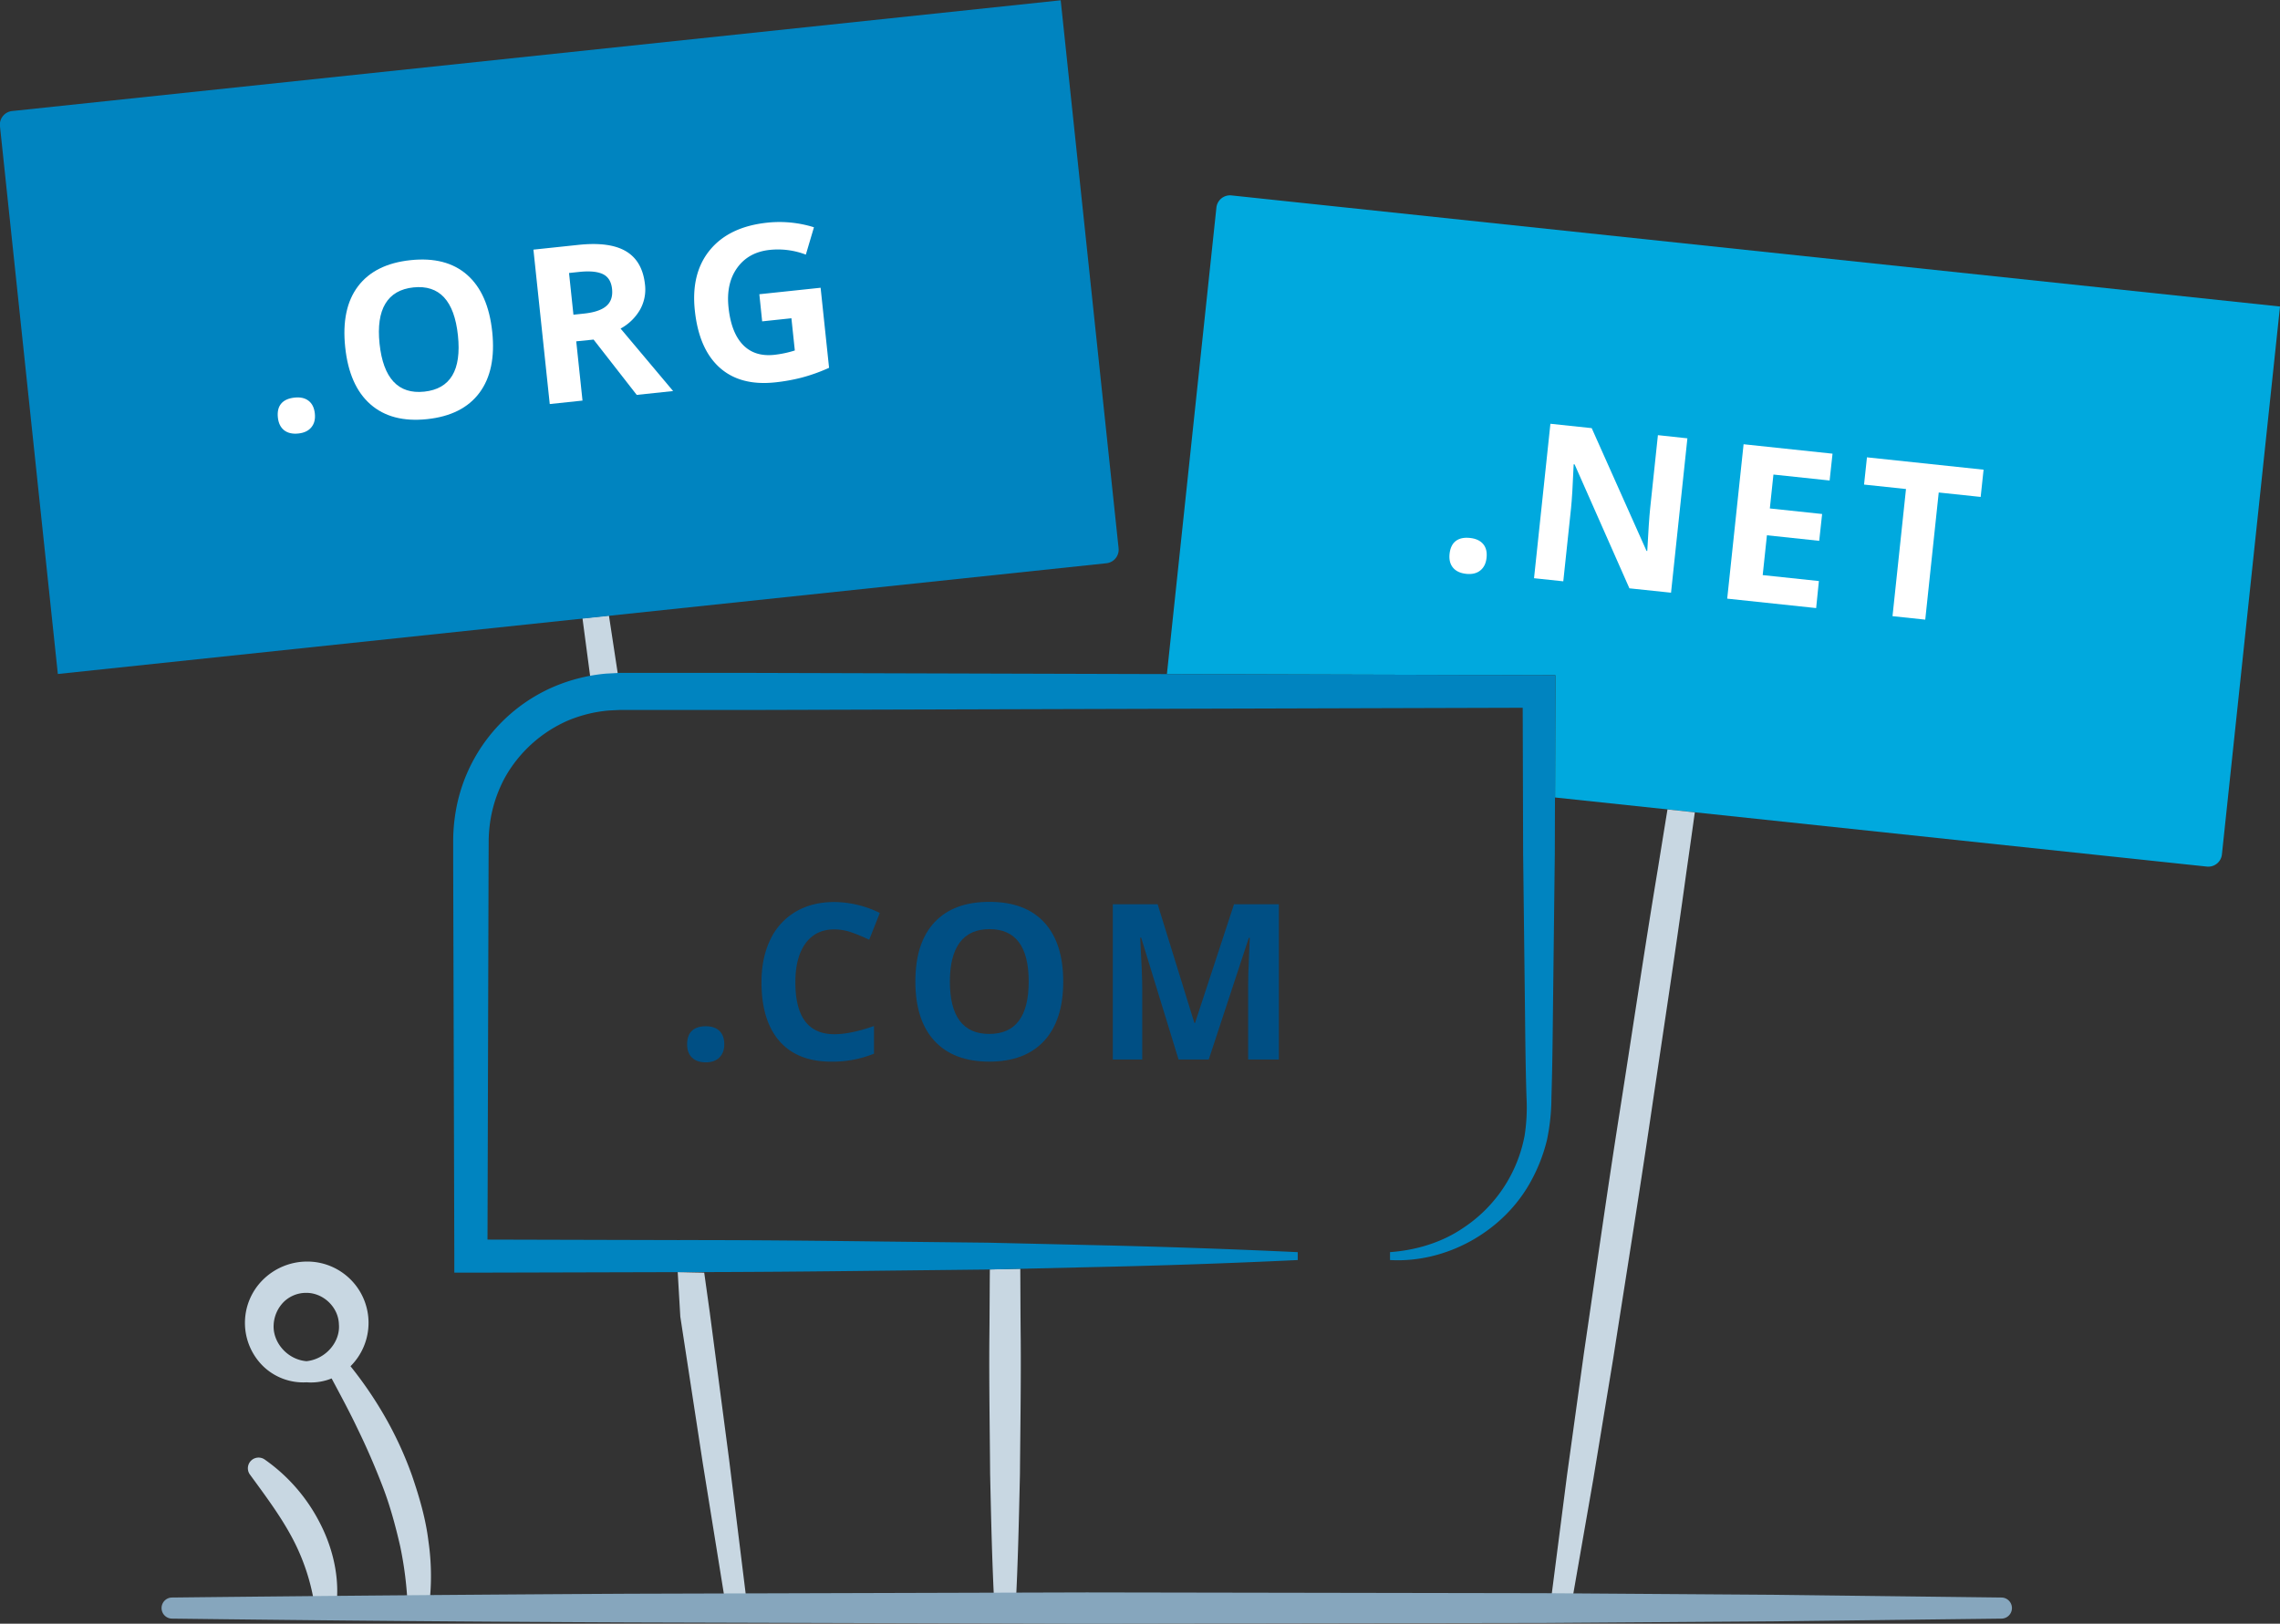 <svg id="customDomains" xmlns="http://www.w3.org/2000/svg" viewBox="0 0 1566.21 1115.58"><rect x="0" y="0" width="1566.21" height="1115.58" fill="#333333" stroke="none"/><title>customDomain</title><path d="M2607.81,1400.11a9.41,9.41,0,0,0-10.35,8.37l-34,320.5,255.63.73,11.22,0,0,11.15-.21,72.9,447.73,47.47a9.41,9.41,0,0,0,10.35-8.37l39.91-376.42Z" transform="translate(-1761.87 -1265.85)" style="fill:#00a9de"/><path d="M2900.72,1862.76c-9.2,55.4-17.39,110.95-26.13,166.42s-16.54,111.08-24.72,166.63l-11.54,83.44-10.75,83.56a7.25,7.25,0,0,0,14.32,2.17l14.49-83,13.7-83.11c8.65-55.48,17.57-110.92,25.77-166.47s16.72-111.05,24.35-166.69q3-20.86,5.89-41.73l-18.78-2Q2904,1842.36,2900.72,1862.76Z" transform="translate(-1761.87 -1265.85)" style="fill:#c8d7e2"/><path d="M2162,1690.68q3.94,30.21,8,60.4,9.85.06,19.7.27-4.69-31.31-9.53-62.59" transform="translate(-1761.87 -1265.85)" style="fill:#c8d7e2"/><path d="M2262.71,2268.59l-13.27-101-3.82-27.37c-7-.11-11.24-.19-18.21-.4l1.79,30.65,15.43,100.64,16.22,100.53a7.24,7.24,0,0,0,14.34-2Z" transform="translate(-1761.87 -1265.85)" style="fill:#c8d7e2"/><path d="M1788.71,1303.34H2513a0,0,0,0,1,0,0v378.53a9.41,9.41,0,0,1-9.41,9.41h-724.3a0,0,0,0,1,0,0V1312.75a9.41,9.41,0,0,1,9.41-9.41Z" transform="translate(-1907.38 -1031.94) rotate(-6.03)" style="fill:#0084c0"/><path d="M2441.49,2186.45c-.22,30.7.3,61.41.53,92.11.68,30.7,1.33,61.41,3,92.11a7.25,7.25,0,0,0,14.49,0c1.65-30.7,2.3-61.41,3-92.11.24-30.7.75-61.41.53-92.11-.18-16.3-.2-32.6-.3-48.91l-20.91.48C2441.69,2154.17,2441.67,2170.31,2441.49,2186.45Z" transform="translate(-1761.87 -1265.85)" style="fill:#c8d7e2"/><path d="M2819.1,1729.71l-538.85-1.54-67.36,0-16.84,0-8.43,0-9.44.49a118.55,118.55,0,0,0-36.51,9.27,114,114,0,0,0-66.81,85.77,123.08,123.08,0,0,0-1.68,18.75l0,16.91.77,269.43,0,11.44,11.38,0,142-.37c47.34,0,94.68-.44,142-1l71-.78,71-1.64q71-1.5,142-4.87v-5.43q-71-3.32-142-4.87l-71-1.64-71-.78c-47.34-.59-94.68-1.05-142-1l-130.58-.34.74-258.05.08-16.76a99,99,0,0,1,1.42-14.75,92.85,92.85,0,0,1,9.69-27.81,91.56,91.56,0,0,1,43-39.09,93.39,93.39,0,0,1,28.5-7.06l7.38-.36,8.41,0,16.84,0,67.36,0,527.7-1.51.29,100.36,1.32,111.57c.19,18.6.4,37.19,1,55.79a126.62,126.62,0,0,1-1.29,26.15,97.49,97.49,0,0,1-42.15,63.48c-14.61,10-32.26,15.33-50.31,16.66v5.43c38.28,2.23,78-19.29,97-54.54a115.51,115.51,0,0,0,10.78-27.84,143.65,143.65,0,0,0,3.09-29.35c.59-18.6.81-37.19,1-55.79l1.32-111.57.32-111.57,0-11.15Z" transform="translate(-1761.87 -1265.85)" style="fill:#0084c0"/><path d="M1978.21,2370.59a144.55,144.55,0,0,0-15.6-48.12c-7.95-15-18.34-28.85-29-43.46l-.07-.09a7.34,7.34,0,0,1,10.09-10.36,119.31,119.31,0,0,1,38.16,44c9.08,17.67,13.77,38.44,10.9,58.23a7.31,7.31,0,0,1-14.47,0Z" transform="translate(-1761.87 -1265.85)" style="fill:#c8d7e2"/><path d="M2056.17,2324.67c-1.86-15.44-6.27-30.36-11.23-44.91a250.05,250.05,0,0,0-19.29-41.68,270.54,270.54,0,0,0-23-33.56,42.1,42.1,0,0,0-30.17-71.92,43.2,43.2,0,0,0-30.36,12.88,41.68,41.68,0,0,0,1.12,59.6,39.67,39.67,0,0,0,29.24,10.48,37.67,37.67,0,0,0,17.19-2.66c6.18,11.6,12.39,23.05,17.93,34.78,6.35,13,12,26.14,17.13,39.46s8.81,27.08,12,40.88a249.77,249.77,0,0,1,5.2,42.22v.1a7.27,7.27,0,0,0,14.46.76A165.83,165.83,0,0,0,2056.17,2324.67Zm-106.31-148.84a24,24,0,0,1,7-15.57,21.91,21.91,0,0,1,15.57-6.15c11.5,0,22,9.83,22.25,21.72,1,11.8-8.88,23.81-22.25,25.23C1959,2199.94,1949,2187.8,1949.87,2175.84Z" transform="translate(-1761.87 -1265.85)" style="fill:#c8d7e2"/><path d="M1880.1,2363.43q157.08-1.74,314.15-2.61l314.15-.9,314.15.53,157.07,1.09,157.07,1.89a7.24,7.24,0,0,1,0,14.49l-157.07,1.89-157.07,1.09-314.15.53-314.15-.9q-157.07-.65-314.15-2.61a7.24,7.24,0,0,1,0-14.49Z" transform="translate(-1761.87 -1265.85)" style="fill:#86a6bd"/><path d="M2757.62,1646.43q.65-6.09,4.24-8.87t9.84-2.11q6,.64,9,4.18t2.33,9.49q-.61,5.73-4.3,8.68t-9.64,2.32q-6.1-.65-9.09-4.23T2757.62,1646.43Z" transform="translate(-1761.87 -1265.85)" style="fill:#fff"/><path d="M2909.76,1673.06l-28.59-3-37.64-85.15-.65-.07q-.88,21.41-1.84,30.48l-5.29,49.92-20.1-2.13L2826.9,1557l28.37,3,37.65,84.34.51.05q1.1-20.79,2-29.36l5.32-50.21L2921,1567Z" transform="translate(-1761.87 -1265.85)" style="fill:#fff"/><path d="M3009.45,1683.63l-61.1-6.48,11.25-106.08,61.1,6.48-2,18.43-38.6-4.09-2.47,23.29,35.92,3.81-2,18.43-35.92-3.81-2.9,27.36,38.6,4.09Z" transform="translate(-1761.87 -1265.85)" style="fill:#fff"/><path d="M3084.39,1691.57l-22.49-2.38,9.26-87.36-28.81-3.05,2-18.72,80.11,8.49-2,18.72-28.81-3.05Z" transform="translate(-1761.87 -1265.85)" style="fill:#fff"/><path d="M1952.75,1552.7q-.64-6.1,2.29-9.56t9.18-4.12q6-.64,9.66,2.21t4.27,8.79q.61,5.73-2.38,9.39t-8.94,4.28q-6.1.64-9.77-2.23T1952.75,1552.7Z" transform="translate(-1761.87 -1265.85)" style="fill:#fff"/><path d="M2100,1493.84q2.78,26.34-8.78,41.87t-35.95,18.11q-24.38,2.58-38.94-10.19T1999,1504.37q-2.8-26.48,8.82-41.84t36.08-17.94q24.45-2.59,38.89,10.12T2100,1493.84ZM2022.6,1502q1.88,17.78,9.58,26.06t21.12,6.87q26.92-2.84,23.14-38.62t-30.56-33q-13.43,1.42-19.29,11.17T2022.6,1502Z" transform="translate(-1761.87 -1265.85)" style="fill:#fff"/><path d="M2157.71,1500.36l4.3,40.71-22.5,2.38-11.21-106.09,30.91-3.27q21.62-2.29,32.83,4.49t12.9,22.81a28.3,28.3,0,0,1-3.39,17.2,34.28,34.28,0,0,1-13.38,13l36.09,42.93-25,2.64-29.63-38Zm-1.93-18.29,7.26-.77q10.67-1.13,15.37-5.22t3.9-11.71q-.8-7.54-6.32-10.19t-16.41-1.49l-6.82.72Z" transform="translate(-1761.87 -1265.85)" style="fill:#fff"/><path d="M2283.49,1468l42.09-4.45,5.81,55a119.3,119.3,0,0,1-18.77,6.72,126.31,126.31,0,0,1-18.33,3.29q-24,2.54-38.17-10.24t-16.95-39.19q-2.72-25.69,10.46-41.61t39.23-18.68A79.28,79.28,0,0,1,2321,1422l-5.57,18.79a53.69,53.69,0,0,0-24.78-3.25q-14.58,1.54-22.33,12.27t-6,27.27q1.83,17.27,9.86,25.63t21.54,6.93a73,73,0,0,0,14.14-3l-2.34-22.13-20.1,2.13Z" transform="translate(-1761.87 -1265.85)" style="fill:#fff"/><path d="M2233.87,1983.34q0-6.13,3.28-9.27t9.56-3.14q6.06,0,9.38,3.21t3.32,9.19q0,5.77-3.36,9.08t-9.34,3.32q-6.13,0-9.49-3.25T2233.87,1983.34Z" transform="translate(-1761.87 -1265.85)" style="fill:#004f84"/><path d="M2335,1904.39q-12.77,0-19.77,9.59t-7,26.74q0,35.68,26.78,35.68,11.24,0,27.22-5.62v19a75.59,75.59,0,0,1-29.33,5.47q-23.28,0-35.61-14.12t-12.33-40.53q0-16.64,6.06-29.15a43.77,43.77,0,0,1,17.4-19.19q11.35-6.68,26.6-6.68a71.79,71.79,0,0,1,31.23,7.52l-7.3,18.39a121.11,121.11,0,0,0-12-5A35.92,35.92,0,0,0,2335,1904.39Z" transform="translate(-1761.87 -1265.85)" style="fill:#004f84"/><path d="M2492.23,1940.29q0,26.49-13.13,40.72t-37.65,14.23q-24.52,0-37.65-14.23t-13.13-40.86q0-26.63,13.17-40.68t37.76-14q24.59,0,37.62,14.16T2492.23,1940.29Zm-77.86,0q0,17.88,6.79,26.92t20.29,9q27.07,0,27.07-36t-26.92-36q-13.5,0-20.36,9.08T2414.37,1940.29Z" transform="translate(-1761.87 -1265.85)" style="fill:#004f84"/><path d="M2571.46,1993.78l-25.68-83.69h-.66q1.38,25.54,1.39,34.08v49.62h-20.21V1887.1h30.79l25.25,81.58h.44l26.78-81.58h30.79v106.68h-21.09v-50.49q0-3.57.11-8.25t1-24.81h-.66l-27.51,83.55Z" transform="translate(-1761.87 -1265.85)" style="fill:#004f84"/></svg>